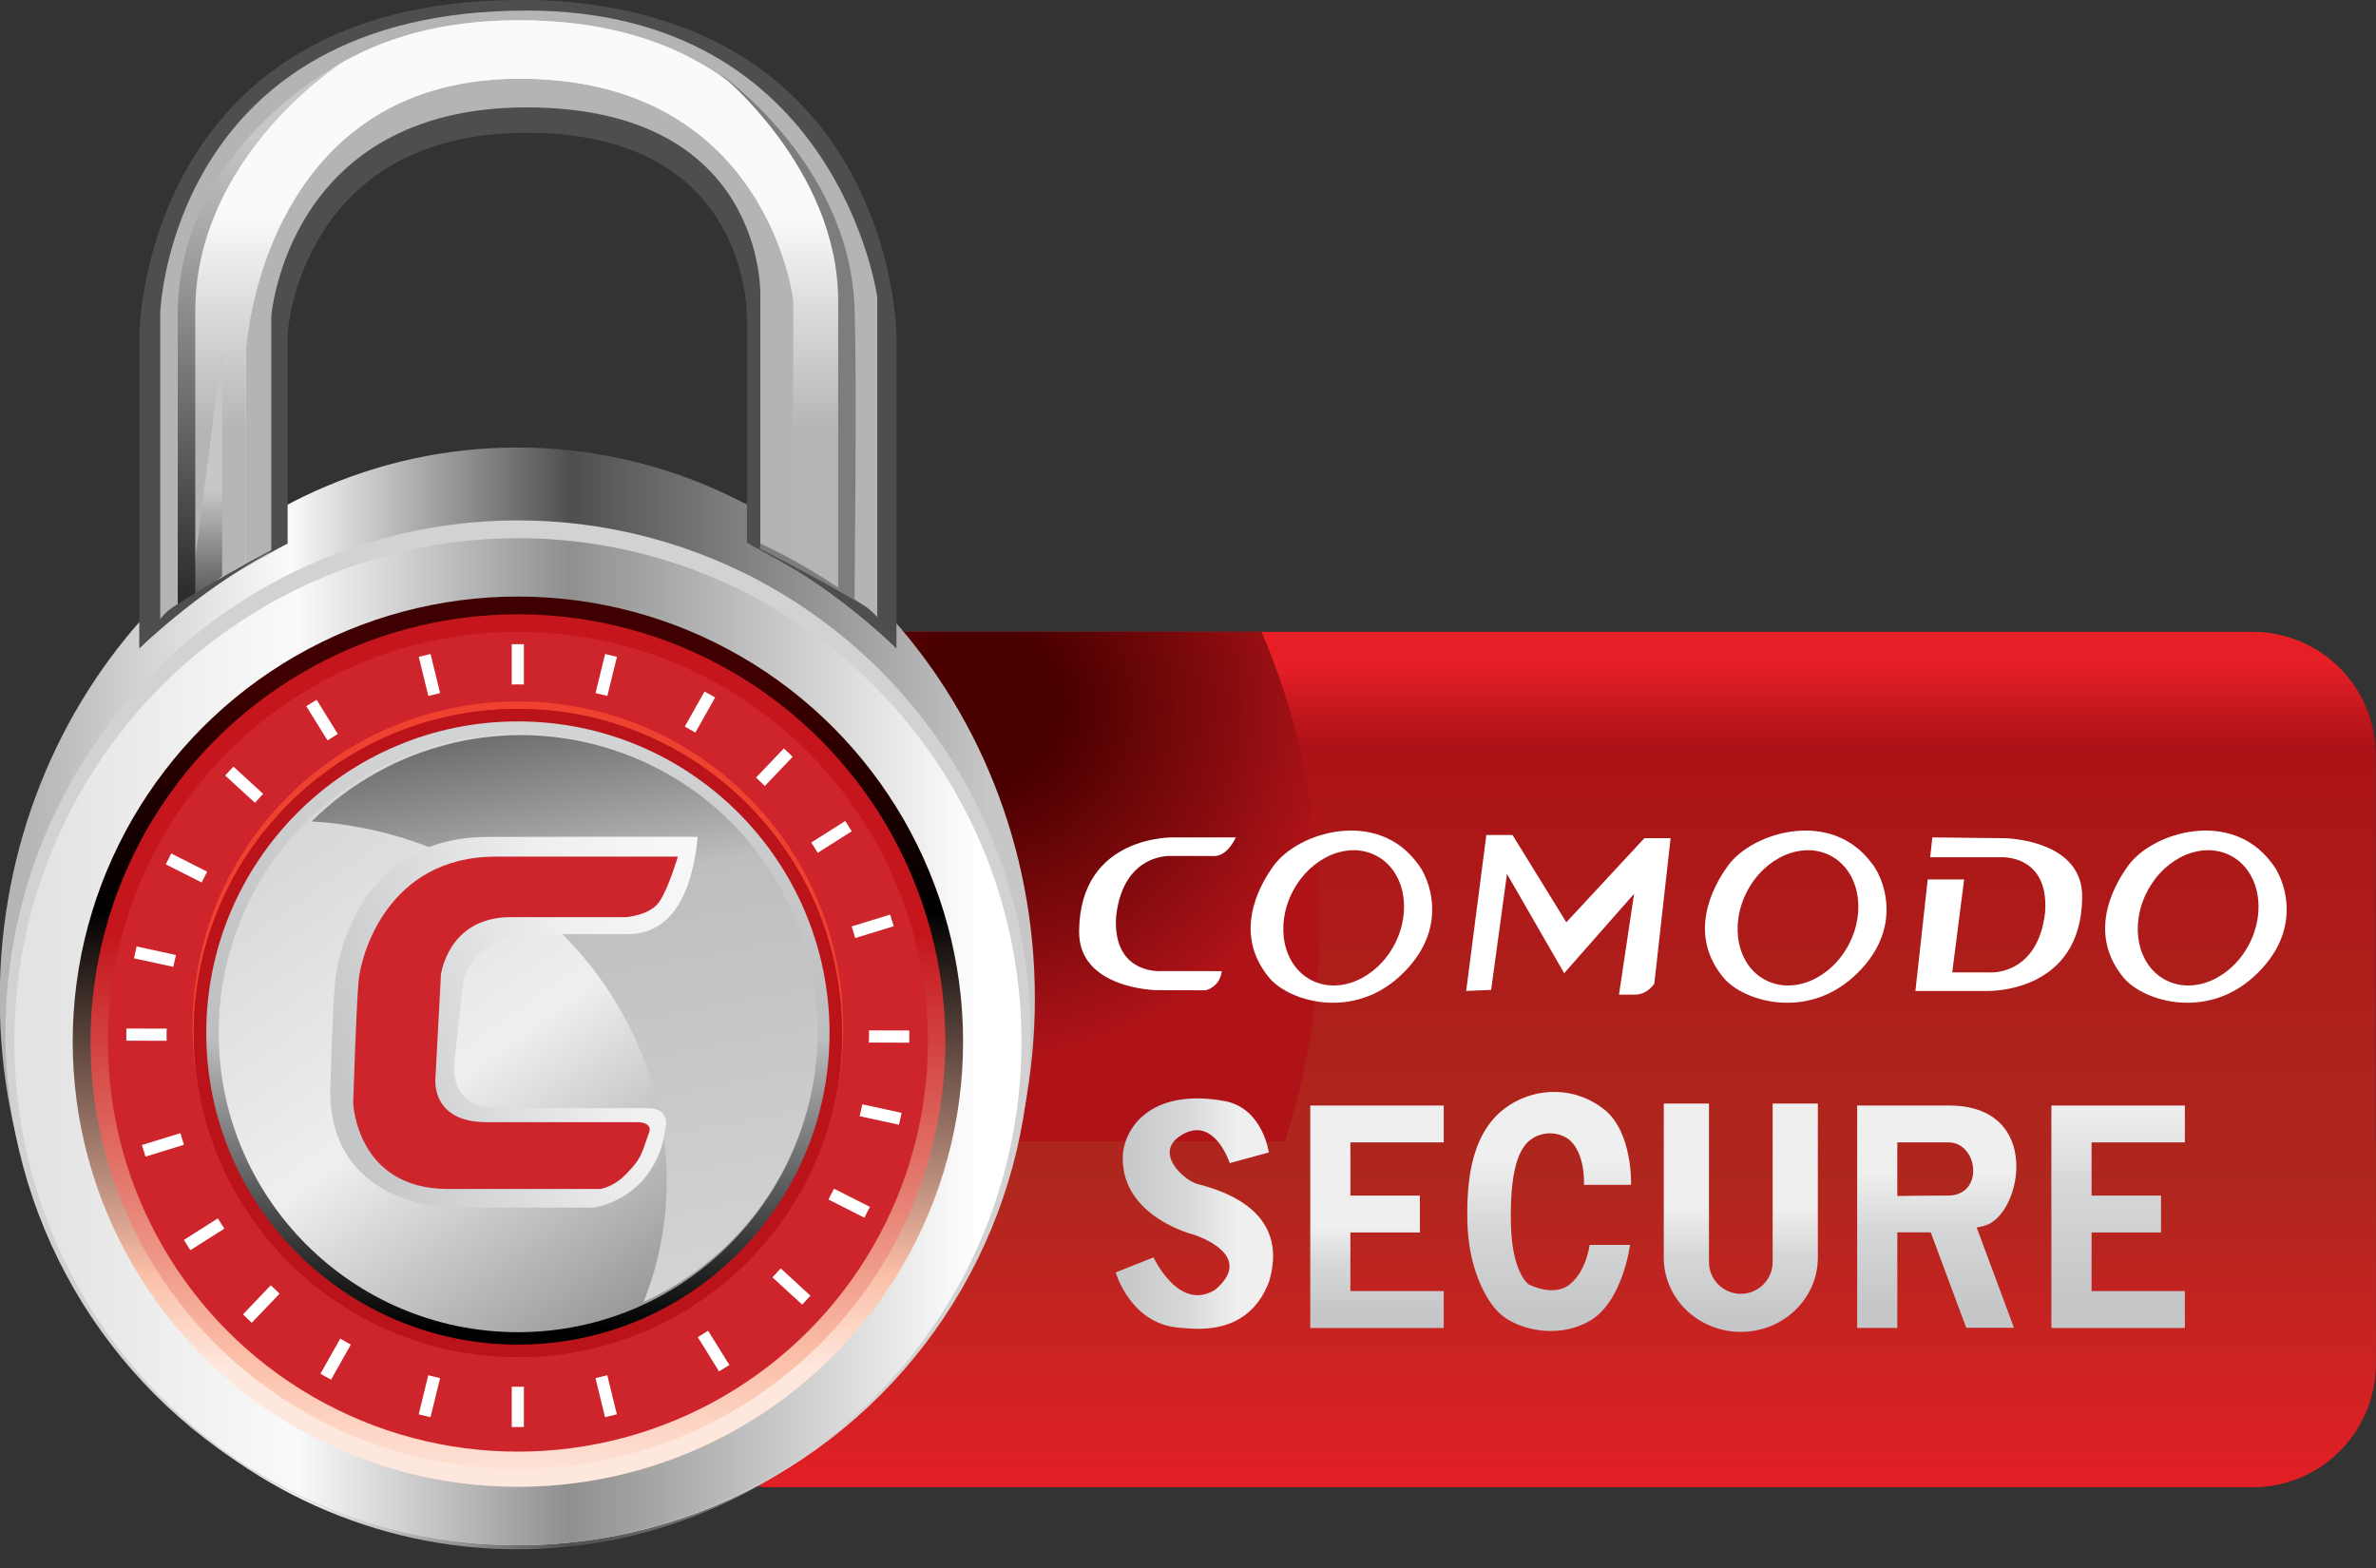 <?xml version="1.0" encoding="utf-8"?>
<!-- Generator: Adobe Illustrator 15.0.0, SVG Export Plug-In . SVG Version: 6.00 Build 0)  -->
<!DOCTYPE svg PUBLIC "-//W3C//DTD SVG 1.1//EN" "http://www.w3.org/Graphics/SVG/1.1/DTD/svg11.dtd">
<svg version="1.1" id="Layer_1" xmlns="http://www.w3.org/2000/svg" xmlns:xlink="http://www.w3.org/1999/xlink" x="0px" y="0px"
	 width="100px" height="66px" viewBox="46.667 30.167 100 66" enable-background="new 46.667 30.167 100 66" xml:space="preserve">
<rect x="46.667" y="30.167" width="100" height="66" fill="#333333" stroke="none"/>
<g>
	<g>
		
			<linearGradient id="SVGID_1_" gradientUnits="userSpaceOnUse" x1="110.194" y1="74.966" x2="110.194" y2="26.267" gradientTransform="matrix(1 0 0 -1 0.14 125.388)">
			<stop  offset="0.018" style="stop-color:#E61E26"/>
			<stop  offset="0.16" style="stop-color:#E61E26"/>
			<stop  offset="0.227" style="stop-color:#AC1217"/>
			<stop  offset="0.583" style="stop-color:#AE271D"/>
			<stop  offset="0.939" style="stop-color:#E61E26"/>
		</linearGradient>
		<path fill="url(#SVGID_1_)" d="M146.657,87.576c0,2.866-2.323,5.189-5.189,5.189H79.202c-2.866,0-5.189-2.323-5.189-5.189V61.95
			c0-2.866,2.323-5.189,5.189-5.189h62.266c2.866,0,5.189,2.323,5.189,5.189V87.576z"/>
		
			<radialGradient id="SVGID_2_" cx="87.975" cy="65.486" r="15.825" gradientTransform="matrix(1 0 0 -1 0.14 125.388)" gradientUnits="userSpaceOnUse">
			<stop  offset="0.213" style="stop-color:#4B0000"/>
			<stop  offset="0.939" style="stop-color:#AF1318"/>
		</radialGradient>
		<path fill="url(#SVGID_2_)" d="M74.012,61.95v25.627c0,2.865,2.323,5.188,5.189,5.188h11.417
			c7.058-5.568,11.601-14.231,11.601-23.971c0-4.275-0.879-8.342-2.456-12.034H79.202C76.335,56.76,74.012,59.083,74.012,61.95z"/>
		
			<linearGradient id="SVGID_3_" gradientUnits="userSpaceOnUse" x1="110.194" y1="68.92" x2="110.194" y2="29.046" gradientTransform="matrix(1 0 0 -1 0.14 125.388)">
			<stop  offset="0.018" style="stop-color:#E61E26"/>
			<stop  offset="0.16" style="stop-color:#E61E26"/>
			<stop  offset="0.227" style="stop-color:#AC1217"/>
			<stop  offset="0.583" style="stop-color:#AE271D"/>
			<stop  offset="0.939" style="stop-color:#E61E26"/>
		</linearGradient>
		<path fill="url(#SVGID_3_)" d="M74.012,78.208v9.367c0,2.866,2.323,5.189,5.189,5.189h62.266c2.866,0,5.189-2.323,5.189-5.189
			v-9.367H74.012z"/>
		<g>
			
				<linearGradient id="SVGID_4_" gradientUnits="userSpaceOnUse" x1="46.939" y1="53.196" x2="90.646" y2="53.196" gradientTransform="matrix(1 0 0 -1 0.14 125.388)">
				<stop  offset="0.018" style="stop-color:#B5B5B5"/>
				<stop  offset="0.27" style="stop-color:#FAFAFA"/>
				<stop  offset="0.54" style="stop-color:#4F4F4F"/>
				<stop  offset="0.945" style="stop-color:#C7C7C7"/>
			</linearGradient>
			<path fill="url(#SVGID_4_)" d="M90.222,72.19c0,12.808-9.753,23.188-21.783,23.188c-12.03,0-21.783-10.381-21.783-23.188
				c0-12.805,9.752-23.186,21.783-23.186S90.222,59.385,90.222,72.19z"/>
			<circle fill="#D1D2D1" cx="68.464" cy="73.64" r="21.569"/>
			
				<linearGradient id="SVGID_5_" gradientUnits="userSpaceOnUse" x1="47.54" y1="51.374" x2="90.068" y2="51.374" gradientTransform="matrix(1 0 0 -1 0.14 125.388)">
				<stop  offset="0.018" style="stop-color:#E3E3E3"/>
				<stop  offset="0.27" style="stop-color:#FAFAFA"/>
				<stop  offset="0.54" style="stop-color:#8F8F8F"/>
				<stop  offset="0.945" style="stop-color:#FFFFFF"/>
			</linearGradient>
			<circle fill="url(#SVGID_5_)" cx="68.464" cy="74.014" r="21.195"/>
			
				<linearGradient id="SVGID_6_" gradientUnits="userSpaceOnUse" x1="68.325" y1="66.43" x2="68.325" y2="37.151" gradientTransform="matrix(1 0 0 -1 0.14 125.388)">
				<stop  offset="0" style="stop-color:#3E0000"/>
				<stop  offset="0.325" style="stop-color:#000000"/>
				<stop  offset="0.847" style="stop-color:#FBBEA7"/>
				<stop  offset="0.982" style="stop-color:#FEE7DC"/>
			</linearGradient>
			<circle fill="url(#SVGID_6_)" cx="68.464" cy="74.014" r="18.737"/>
			
				<linearGradient id="SVGID_7_" gradientUnits="userSpaceOnUse" x1="68.325" y1="72.595" x2="68.325" y2="31.986" gradientTransform="matrix(1 0 0 -1 0.14 125.388)">
				<stop  offset="0" style="stop-color:#C4161C"/>
				<stop  offset="0.411" style="stop-color:#C4161C"/>
				<stop  offset="0.847" style="stop-color:#FBBEA7"/>
				<stop  offset="0.982" style="stop-color:#FEE7DC"/>
			</linearGradient>
			<circle fill="url(#SVGID_7_)" cx="68.464" cy="74.014" r="17.99"/>
			<circle fill="#CE242B" cx="68.464" cy="74.014" r="17.255"/>
			<circle fill="#EF4130" cx="68.463" cy="73.386" r="13.693"/>
			<circle fill="#BA141A" cx="68.464" cy="73.648" r="13.641"/>
			<circle fill="#BA141A" cx="68.464" cy="73.648" r="13.641"/>
			<g>
				
					<linearGradient id="SVGID_8_" gradientUnits="userSpaceOnUse" x1="68.325" y1="64.107" x2="68.325" y2="38.856" gradientTransform="matrix(1 0 0 -1 0.14 125.388)">
					<stop  offset="0" style="stop-color:#D1D3D4"/>
					<stop  offset="0.497" style="stop-color:#BCBEC0"/>
					<stop  offset="0.982" style="stop-color:#000000"/>
				</linearGradient>
				<circle fill="url(#SVGID_8_)" cx="68.464" cy="73.648" r="13.116"/>
				
					<linearGradient id="SVGID_9_" gradientUnits="userSpaceOnUse" x1="48.907" y1="79.091" x2="88.969" y2="22.665" gradientTransform="matrix(1 0 0 -1 0.14 125.388)">
					<stop  offset="0" style="stop-color:#C4C6C8"/>
					<stop  offset="0.301" style="stop-color:#D6D7D8"/>
					<stop  offset="0.485" style="stop-color:#EFEFF0"/>
					<stop  offset="0.982" style="stop-color:#000000"/>
				</linearGradient>
				<circle fill="url(#SVGID_9_)" cx="68.464" cy="73.648" r="12.593"/>
				
					<linearGradient id="SVGID_10_" gradientUnits="userSpaceOnUse" x1="167.208" y1="183.475" x2="150.296" y2="213.289" gradientTransform="matrix(0.945 0.327 0.327 -0.945 -144.637 203.126)">
					<stop  offset="0" style="stop-color:#D1D3D4"/>
					<stop  offset="0.497" style="stop-color:#BCBEC0"/>
					<stop  offset="0.982" style="stop-color:#000000"/>
				</linearGradient>
				<path fill="url(#SVGID_10_)" d="M72.671,61.796c-4.656-1.61-9.613-0.305-12.888,2.946c1.449,0.086,2.916,0.368,4.363,0.868
					c8.05,2.783,12.448,11.189,9.825,18.773c-0.068,0.197-0.142,0.391-0.219,0.582c3.009-1.367,5.474-3.916,6.639-7.286
					C82.646,71.163,79.189,64.05,72.671,61.796z"/>
				
					<linearGradient id="SVGID_11_" gradientUnits="userSpaceOnUse" x1="60.788" y1="49.702" x2="82.237" y2="56.394" gradientTransform="matrix(1 0 0 -1 0.14 125.388)">
					<stop  offset="0" style="stop-color:#C4C6C8"/>
					<stop  offset="0.485" style="stop-color:#EFEFF0"/>
					<stop  offset="0.982" style="stop-color:#FFFFFF"/>
				</linearGradient>
				<path fill="url(#SVGID_11_)" d="M76.034,65.395c-0.414-0.023-7.455,0-8.848,0c-5.283,0-6.292,4.914-6.407,6.025
					s-0.171,3.439-0.213,4.608c-0.042,4.882,4.963,4.969,4.963,4.969h6.145c0,0,2.301-0.308,2.921-2.877
					c0.034-0.187,0.067-0.395,0.097-0.588c0.058-0.39-0.208-0.72-0.699-0.72c-1.785,0-5.974,0-6.372,0
					c-2.122,0-1.831-1.917-1.831-1.917l0.349-3.225c0,0,0.183-2.181,3.051-2.181c1.58,0,3.358,0,3.88,0
					C74.116,69.491,75.674,68.968,76.034,65.395z"/>
				<path fill="#CE242B" d="M75.195,66.222c0,0-6.702,0-7.649,0c-4.577,0-5.688,4.152-5.786,5.23
					c-0.098,1.078-0.229,5.132-0.229,5.132s0.131,3.629,3.988,3.629c0.327,0,6.407,0,6.407,0s0.546-0.064,1.084-0.618
					c0.612-0.631,0.631-0.76,0.943-1.67c0.261-0.523-0.425-0.523-0.425-0.523s-5.002,0-6.375,0c-2.419,0-2.157-1.896-2.157-1.896
					l0.229-4.315c0,0,0.294-2.386,2.876-2.419c1.145,0,4.904,0,4.904,0s1.046-0.065,1.438-0.687
					C74.836,67.465,75.195,66.222,75.195,66.222z"/>
			</g>
			<g>
				<path fill="#FFFFFF" d="M57.742,63.581l-1.251-1.148l-0.346,0.377l1.252,1.148C57.509,63.83,57.625,63.705,57.742,63.581z"/>
				<path fill="#FFFFFF" d="M53.676,73.757c0-0.099,0.006-0.194,0.008-0.293l-1.699-0.004l-0.001,0.511l1.698,0.005
					C53.681,73.903,53.676,73.831,53.676,73.757z"/>
				<path fill="#FFFFFF" d="M55.386,66.857l-1.512-0.765l-0.23,0.457l1.51,0.763C55.228,67.159,55.306,67.008,55.386,66.857z"/>
				<path fill="#FFFFFF" d="M65.191,59.341l-0.403-1.647l-0.496,0.122l0.403,1.644C64.859,59.417,65.025,59.378,65.191,59.341z"/>
				<path fill="#FFFFFF" d="M54.072,70.365l-1.657-0.36l-0.109,0.499l1.655,0.36C53.995,70.697,54.034,70.53,54.072,70.365z"/>
				<path fill="#FFFFFF" d="M78.856,63.25l1.173-1.227l-0.371-0.353l-1.172,1.227C78.612,63.012,78.735,63.13,78.856,63.25z"/>
				<path fill="#FFFFFF" d="M82.661,69.651l1.621-0.498l-0.151-0.489l-1.619,0.498C82.564,69.325,82.614,69.487,82.661,69.651z"/>
				<path fill="#FFFFFF" d="M81.084,66.063l1.431-0.906l-0.273-0.433l-1.433,0.908C80.902,65.775,80.996,65.917,81.084,66.063z"/>
				<path fill="#FFFFFF" d="M72.229,59.46l0.403-1.644l-0.497-0.121l-0.404,1.646C71.898,59.379,72.064,59.417,72.229,59.46z"/>
				<path fill="#FFFFFF" d="M75.933,61.003l0.832-1.478l-0.446-0.251l-0.83,1.475C75.64,60.831,75.787,60.917,75.933,61.003z"/>
				<path fill="#FFFFFF" d="M68.46,58.974c0.086,0,0.171,0.005,0.256,0.006v-1.698h-0.511v1.698
					C68.29,58.979,68.374,58.974,68.46,58.974z"/>
				<path fill="#FFFFFF" d="M60.885,61.062l-0.893-1.44l-0.435,0.27l0.895,1.442C60.595,61.241,60.738,61.149,60.885,61.062z"/>
				<path fill="#FFFFFF" d="M81.534,80.657l1.513,0.766l0.231-0.457l-1.51-0.764C81.693,80.355,81.614,80.506,81.534,80.657z"/>
				<path fill="#FFFFFF" d="M79.178,83.933l1.252,1.148l0.346-0.378l-1.251-1.147C79.411,83.684,79.296,83.809,79.178,83.933z"/>
				<path fill="#FFFFFF" d="M76.036,86.452l0.893,1.44l0.435-0.271l-0.895-1.441C76.326,86.273,76.182,86.364,76.036,86.452z"/>
				<path fill="#FFFFFF" d="M71.729,88.173l0.403,1.646l0.497-0.12l-0.403-1.646C72.062,88.097,71.896,88.136,71.729,88.173z"/>
				<path fill="#FFFFFF" d="M54.259,77.864l-1.62,0.498l0.151,0.489l1.619-0.499C54.356,78.191,54.306,78.027,54.259,77.864z"/>
				<path fill="#FFFFFF" d="M83.238,73.538c0.001,0.073,0.006,0.146,0.006,0.22c0,0.098-0.006,0.194-0.008,0.292l1.7,0.005l0-0.513
					L83.238,73.538z"/>
				<path fill="#FFFFFF" d="M82.848,77.15l1.657,0.36l0.108-0.501l-1.654-0.359C82.925,76.818,82.886,76.984,82.848,77.15z"/>
				<path fill="#FFFFFF" d="M55.835,81.452l-1.43,0.906l0.274,0.431l1.433-0.907C56.018,81.74,55.924,81.598,55.835,81.452z"/>
				<path fill="#FFFFFF" d="M58.064,84.266l-1.171,1.226l0.37,0.354l1.172-1.228C58.308,84.502,58.185,84.386,58.064,84.266z"/>
				<path fill="#FFFFFF" d="M64.692,88.054l-0.403,1.645l0.497,0.121l0.404-1.646C65.022,88.136,64.856,88.097,64.692,88.054z"/>
				<path fill="#FFFFFF" d="M60.987,86.511l-0.832,1.479l0.446,0.25l0.83-1.475C61.281,86.684,61.134,86.597,60.987,86.511z"/>
				<path fill="#FFFFFF" d="M68.46,88.541c-0.086,0-0.17-0.005-0.255-0.007v1.699h0.511v-1.699
					C68.631,88.536,68.546,88.541,68.46,88.541z"/>
			</g>
			<path fill="#4D4E4E" d="M57.834,53.563c0.308-0.182,0.621-0.357,0.938-0.523v-8.827c0,0,0.503-8.458,10.068-8.458
				s9.264,7.904,9.264,7.904v9.355c0.332,0.172,0.656,0.354,0.977,0.544c1.96,1.038,3.749,2.354,5.316,3.896V44.307
				c0,0-0.051-13.586-15.104-14.14c-0.215,0-0.348,0-0.432,0c-0.009,0-0.047,0-0.122,0c-0.049,0-0.111,0-0.202,0
				c-15.959,0-16.009,14.14-16.009,14.14v13.147C54.094,55.914,55.879,54.601,57.834,53.563z"/>
			<path fill="#B3B4B3" d="M58.085,53.436v-9.944c0,0,0.656-8.804,10.743-8.804c10.087,0,9.84,7.907,9.84,7.907v10.707
				c1.789,0.9,3.442,2.073,4.921,3.394v-14.02c0,0-1.641-12.065-14.761-12.065c-15.007,0-15.417,12.717-15.417,12.717v13.305
				C54.823,55.382,56.392,54.306,58.085,53.436z"/>
			<path fill="#E6E6E5" d="M54.641,55.542V43.568c0,0,0.656-12.547,13.859-12.547c13.203,0,13.695,11.809,13.695,11.809v12.629
				l-2.133-1.389V42.83c0,0-1.066-9.431-11.645-9.349C57.675,33.565,57.019,44.88,57.019,44.88v8.938L54.641,55.542z"/>
			
				<linearGradient id="SVGID_12_" gradientUnits="userSpaceOnUse" x1="68.277" y1="76.864" x2="68.277" y2="90.69" gradientTransform="matrix(1 0 0 -1 0.14 125.388)">
				<stop  offset="0.018" style="stop-color:#B5B5B5"/>
				<stop  offset="0.675" style="stop-color:#FAFAFA"/>
			</linearGradient>
			<path fill="url(#SVGID_12_)" d="M54.641,55.542V43.568c0,0,0.656-12.547,13.859-12.547c13.203,0,13.695,11.809,13.695,11.809
				v12.629l-2.133-1.406V42.83c0,0-1.066-9.431-11.645-9.349C57.675,33.565,57.019,44.88,57.019,44.88v8.938L54.641,55.542z"/>
			
				<linearGradient id="SVGID_13_" gradientUnits="userSpaceOnUse" x1="55.389" y1="63.305" x2="55.188" y2="75.21" gradientTransform="matrix(1 0 0 -1 0.14 125.388)">
				<stop  offset="0.018" style="stop-color:#B5B5B5"/>
				<stop  offset="0.27" style="stop-color:#FAFAFA"/>
				<stop  offset="0.54" style="stop-color:#4F4F4F"/>
				<stop  offset="0.945" style="stop-color:#C7C7C7"/>
			</linearGradient>
			<polygon fill="url(#SVGID_13_)" points="56.017,54.411 56.017,44.909 54.641,55.542 			"/>
			
				<linearGradient id="SVGID_14_" gradientUnits="userSpaceOnUse" x1="58.038" y1="44.262" x2="57.227" y2="92.129" gradientTransform="matrix(1 0 0 -1 0.14 125.388)">
				<stop  offset="0.018" style="stop-color:#B5B5B5"/>
				<stop  offset="0.27" style="stop-color:#FAFAFA"/>
				<stop  offset="0.54" style="stop-color:#2B2B2B"/>
				<stop  offset="0.945" style="stop-color:#C7C7C7"/>
			</linearGradient>
			<path fill="url(#SVGID_14_)" d="M54.148,55.872c0,0,0-8.007,0-12.436c0-7.098,6.814-10.562,6.814-10.562
				s-6.076,3.918-6.076,10.391c0,3.35,0,12.145,0,12.145L54.148,55.872z"/>
			<path fill="#7D7D7D" d="M76.945,33.254c0,0,5.38,3.728,5.68,9.694c0.124,2.563,0,12.875,0,12.875l-0.682-0.455
				c0,0,0-10.131,0-12.539C81.943,37.264,76.945,33.254,76.945,33.254z"/>
			<path fill="#4D4E4E" d="M52.53,57.454c0,0,2.973-2.876,6.243-4.414c-0.059-0.168-4.66,2.479-5.043,2.843
				C53.062,56.518,52.53,57.454,52.53,57.454z"/>
			<path fill="#4D4E4E" d="M84.394,57.454c0,0-2.812-2.777-6.082-4.316c0.059-0.167,4.403,2.278,4.83,2.591
				C83.979,56.343,84.394,57.454,84.394,57.454z"/>
			<path fill="#7D7D7D" d="M78.67,53.045c0,0,1.971,0.853,4.417,2.657c-1.439-0.907-4.439-2.446-4.439-2.446L78.67,53.045z"/>
		</g>
	</g>
	<g>
		
			<linearGradient id="SVGID_15_" gradientUnits="userSpaceOnUse" x1="93.483" y1="44.137" x2="100.109" y2="44.137" gradientTransform="matrix(1 0 0 -1 0.14 125.388)">
			<stop  offset="0" style="stop-color:#C4C6C8"/>
			<stop  offset="0.442" style="stop-color:#D6D7D8"/>
			<stop  offset="0.767" style="stop-color:#EFEFF0"/>
		</linearGradient>
		<path fill="url(#SVGID_15_)" d="M100.068,78.676l-1.643,0.448c0,0-0.694-2.132-2.138-1.108c-1.009,0.715,0.19,1.806,0.75,1.98
			c3.828,0.958,3.271,3.287,3.049,4.096c-0.898,2.42-3.26,1.994-3.823,1.956c-2.022-0.169-2.64-2.321-2.64-2.321l1.593-0.636
			c0,0,1.064,2.316,2.594,1.364c1.77-1.495-0.91-2.321-0.91-2.321s-2.974-0.729-2.98-3.202c-0.003-1.229,1.138-3.01,4.333-2.412
			C99.827,76.851,100.068,78.676,100.068,78.676z"/>
		
			<linearGradient id="SVGID_16_" gradientUnits="userSpaceOnUse" x1="104.482" y1="39.931" x2="104.482" y2="44.678" gradientTransform="matrix(1 0 0 -1 0.14 125.388)">
			<stop  offset="0" style="stop-color:#C4C6C8"/>
			<stop  offset="0.442" style="stop-color:#D6D7D8"/>
			<stop  offset="0.767" style="stop-color:#EFEFF0"/>
		</linearGradient>
		<polygon fill="url(#SVGID_16_)" points="107.43,78.253 107.43,76.701 103.502,76.701 102.909,76.701 101.813,76.701 
			101.813,86.064 102.909,86.064 103.502,86.064 107.43,86.064 107.43,84.511 103.502,84.511 103.502,82.044 106.426,82.044 
			106.426,80.492 103.502,80.492 103.502,78.253 		"/>
		
			<linearGradient id="SVGID_17_" gradientUnits="userSpaceOnUse" x1="135.674" y1="40.533" x2="135.674" y2="51.308" gradientTransform="matrix(1 0 0 -1 0.14 125.388)">
			<stop  offset="0" style="stop-color:#C4C6C8"/>
			<stop  offset="0.442" style="stop-color:#D6D7D8"/>
			<stop  offset="0.767" style="stop-color:#EFEFF0"/>
		</linearGradient>
		<polygon fill="url(#SVGID_17_)" points="138.623,78.253 138.623,76.701 134.696,76.701 134.101,76.701 133.004,76.701 
			133.004,86.064 134.101,86.064 134.696,86.064 138.623,86.064 138.623,84.511 134.696,84.511 134.696,82.044 137.619,82.044 
			137.619,80.492 134.696,80.492 134.696,78.253 		"/>
		
			<linearGradient id="SVGID_18_" gradientUnits="userSpaceOnUse" x1="128.042" y1="40.232" x2="128.042" y2="47.618" gradientTransform="matrix(1 0 0 -1 0.14 125.388)">
			<stop  offset="0" style="stop-color:#C4C6C8"/>
			<stop  offset="0.442" style="stop-color:#D6D7D8"/>
			<stop  offset="0.767" style="stop-color:#EFEFF0"/>
		</linearGradient>
		<path fill="url(#SVGID_18_)" d="M130.221,81.75c1.54-0.462,2.442-5.049-1.524-5.049c-0.68,0-1.772,0-2.177,0h-0.158h-1.531v9.362
			h1.689v-4.023h1.407l1.494,4.016h2.009l-1.569-4.22C129.993,81.81,130.116,81.782,130.221,81.75z M128.673,78.253
			c1.258,0,1.523,2.238-0.021,2.238c-1.069,0-1.786,0.012-2.132,0.019v-2.257C126.855,78.253,127.701,78.253,128.673,78.253z"/>
		
			<linearGradient id="SVGID_19_" gradientUnits="userSpaceOnUse" x1="111.729" y1="39.93" x2="111.729" y2="48.275" gradientTransform="matrix(1 0 0 -1 0.14 125.388)">
			<stop  offset="0" style="stop-color:#C4C6C8"/>
			<stop  offset="0.442" style="stop-color:#D6D7D8"/>
			<stop  offset="0.767" style="stop-color:#EFEFF0"/>
		</linearGradient>
		<path fill="url(#SVGID_19_)" d="M115.314,80.04h-1.984c0,0,0.086-1.395-0.687-1.952c-0.53-0.344-1.251-0.271-1.687,0.164
			c-0.437,0.437-0.742,1.395-0.698,3.444c0.044,2.048,0.741,2.528,0.741,2.528s1.046,0.566,1.743,0
			c0.698-0.567,0.829-1.657,0.829-1.657h1.7c0,0-0.306,2.441-1.744,3.226c-1.438,0.785-3.095,0.272-3.748-0.349
			c-0.654-0.621-1.309-2.005-1.352-3.835c-0.044-1.831,0.179-3.894,1.768-4.925c1.162-0.753,2.759-0.787,3.979,0.172
			C115.395,77.815,115.314,80.04,115.314,80.04z"/>
		
			<linearGradient id="SVGID_20_" gradientUnits="userSpaceOnUse" x1="119.793" y1="39.705" x2="119.793" y2="45.809" gradientTransform="matrix(1 0 0 -1 0.14 125.388)">
			<stop  offset="0" style="stop-color:#C4C6C8"/>
			<stop  offset="0.442" style="stop-color:#D6D7D8"/>
			<stop  offset="0.767" style="stop-color:#EFEFF0"/>
		</linearGradient>
		<path fill="url(#SVGID_20_)" d="M121.274,76.618v6.668c0,0.741-0.601,1.341-1.34,1.341c-0.741,0-1.341-0.6-1.341-1.341v-6.668
			h-1.902V83.1c0,1.729,1.452,3.128,3.243,3.128s3.242-1.4,3.242-3.128v-6.482H121.274z"/>
	</g>
	<g>
		<path fill="#FFFFFF" d="M142.27,66.484c-1.694-2.273-4.981-1.304-6.018,0.101c-0.735,0.997-1.706,2.978-0.168,4.78
			c0.869,0.97,3.443,1.705,5.416-0.066C143.756,69.271,142.738,67.019,142.27,66.484z M141.321,69.924
			c-0.759,1.444-2.331,2.112-3.513,1.492c-1.181-0.62-1.522-2.294-0.765-3.737c0.759-1.444,2.331-2.113,3.512-1.493
			C141.737,66.806,142.079,68.48,141.321,69.924z"/>
		<path fill="#FFFFFF" d="M125.428,66.484c-1.694-2.273-4.981-1.304-6.019,0.101c-0.735,0.997-1.705,2.978-0.166,4.78
			c0.869,0.97,3.442,1.705,5.415-0.066C126.915,69.271,125.896,67.019,125.428,66.484z M124.478,69.924
			c-0.758,1.444-2.33,2.112-3.512,1.492c-1.181-0.62-1.522-2.294-0.765-3.737c0.759-1.444,2.331-2.113,3.512-1.493
			S125.236,68.48,124.478,69.924z"/>
		<path fill="#FFFFFF" d="M106.306,66.484c-1.693-2.273-4.98-1.304-6.018,0.101c-0.735,0.997-1.705,2.978-0.167,4.78
			c0.869,0.97,3.444,1.705,5.416-0.066C107.792,69.271,106.774,67.019,106.306,66.484z M105.357,69.924
			c-0.758,1.444-2.331,2.112-3.512,1.492s-1.523-2.294-0.764-3.737c0.758-1.444,2.33-2.113,3.511-1.493
			S106.116,68.48,105.357,69.924z"/>
		<path fill="#FFFFFF" d="M131.037,65.448l-3.042-0.033l-0.092,0.836h2.933c0,0,2.073-0.167,1.906,2.307
			c-0.301,2.675-2.307,2.541-2.307,2.541h-1.604l0.502-3.912h-1.533l-0.518,4.691h3.031c0,0,3.947,0.123,3.988-3.934
			C134.345,65.493,131.037,65.448,131.037,65.448z"/>
		<path fill="#FFFFFF" d="M108.375,71.877l0.848-6.563h1.103l2.264,3.674l3.286-3.541h1.103l-0.685,6.118
			c0,0-0.277,0.468-0.819,0.468c-0.263,0-0.669,0-0.669,0l0.636-4.245l-2.942,3.343l-2.407-4.178l-0.668,4.88L108.375,71.877z"/>
		<path fill="#FFFFFF" d="M95.549,71.042c0,0-2.073,0.168-1.907-2.306c0.301-2.675,2.307-2.54,2.307-2.54h1.604v0.004
			c0.056,0,0.122,0,0.207,0c0.501,0,0.812-0.556,0.92-0.785h-2.608c0,0-3.947-0.123-3.988,3.934
			c-0.045,2.451,3.264,2.496,3.264,2.496l2.055,0.004c0,0,0.594-0.107,0.686-0.806C98.029,71.047,95.549,71.042,95.549,71.042z"/>
	</g>
</g>
</svg>
